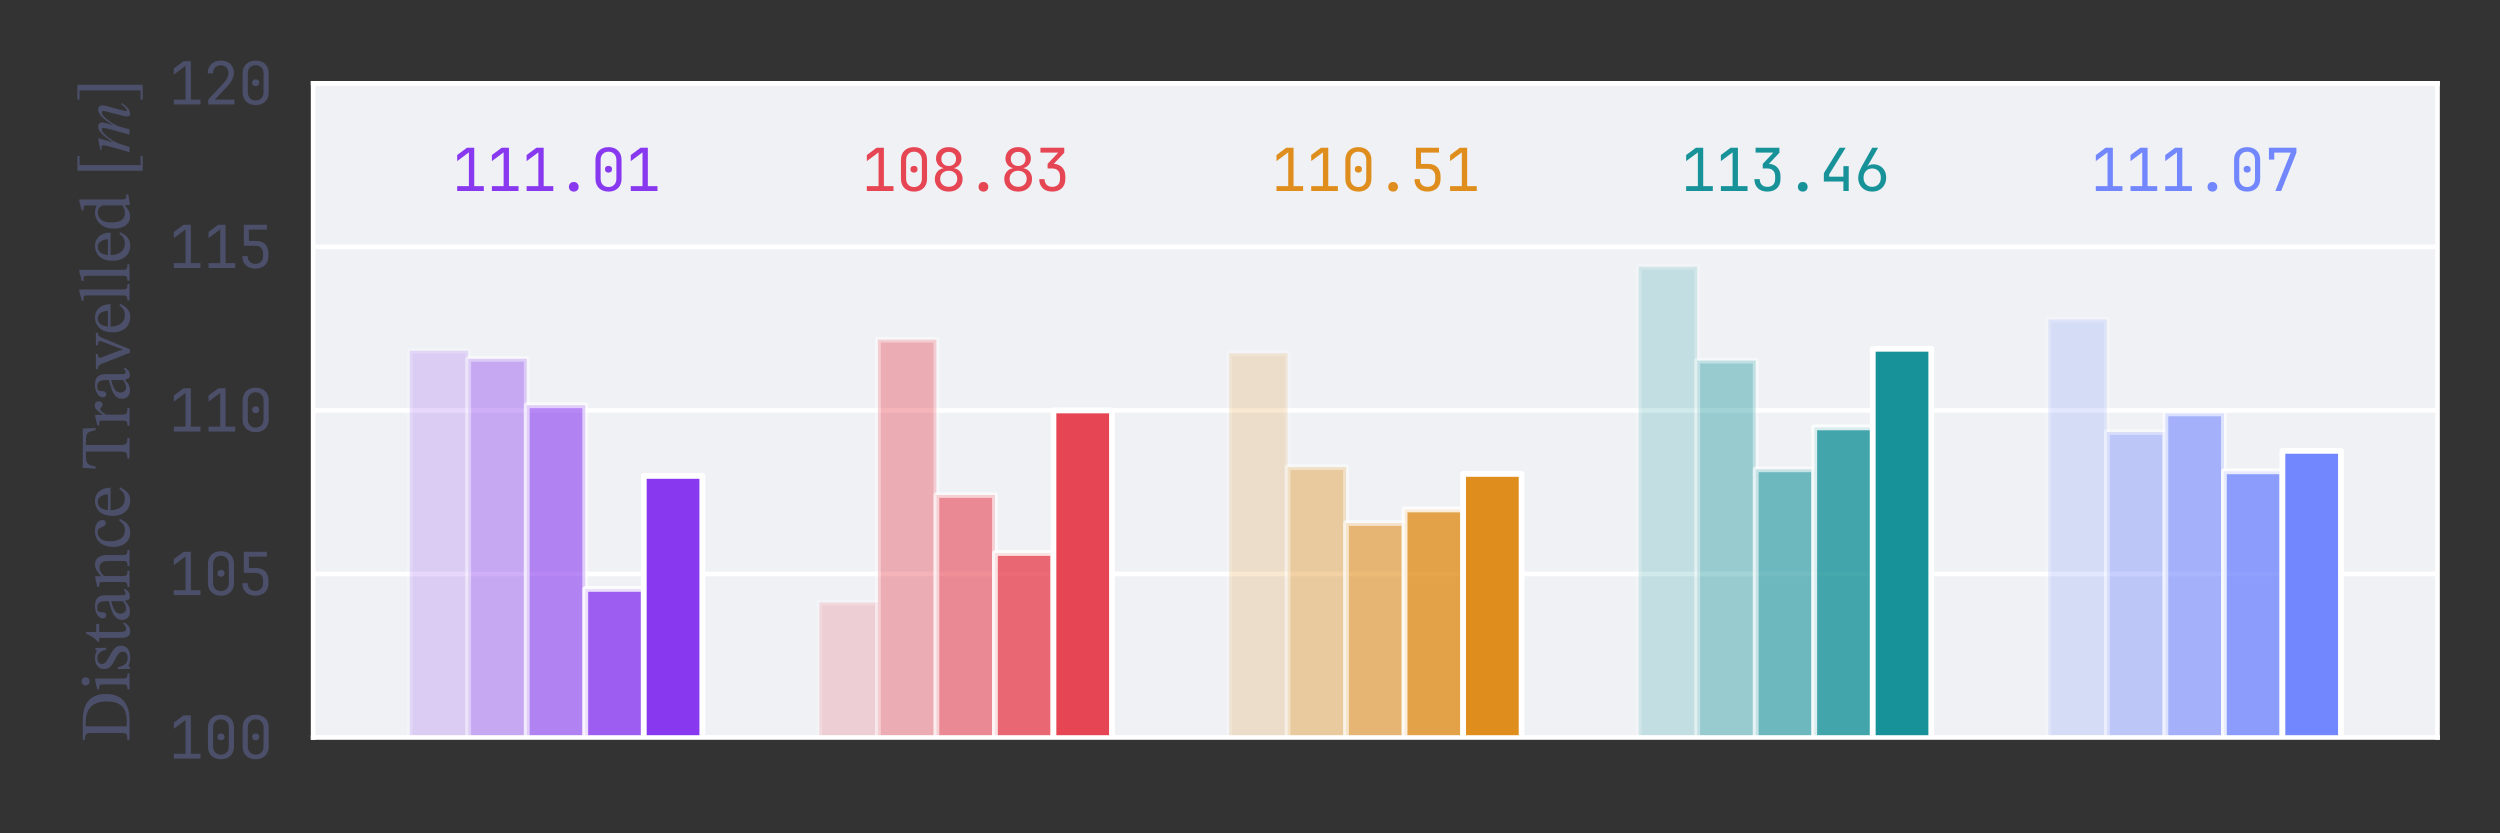 <?xml version="1.0" encoding="utf-8" standalone="no"?>
<!DOCTYPE svg PUBLIC "-//W3C//DTD SVG 1.1//EN"
  "http://www.w3.org/Graphics/SVG/1.1/DTD/svg11.dtd">
<svg xmlns:xlink="http://www.w3.org/1999/xlink" width="432pt" height="144pt" viewBox="0 0 432 144" xmlns="http://www.w3.org/2000/svg" version="1.1">
 <rect x="0" y="0" width="432" height="144" fill="#333333" stroke="none"/>
 <defs>
  <style type="text/css">*{stroke-linejoin: round; stroke-linecap: butt}</style>
 </defs>
 <g id="figure_1">
  <g id="patch_1">
   <path d="M 0 144
L 432 144
L 432 0
L 0 0
L 0 144
z
" style="fill: none"/>
  </g>
  <g id="axes_1">
   <g id="patch_2">
    <path d="M 54.11 127.44
L 421.2 127.44
L 421.2 14.4
L 54.11 14.4
z
" style="fill: #eff1f5"/>
   </g>
   <g id="matplotlib.axis_1"/>
   <g id="matplotlib.axis_2">
    <g id="ytick_1">
     <g id="line2d_1">
      <path d="M 54.11 127.44
L 421.2 127.44
" clip-path="url(#pbda7e65683)" style="fill: none; stroke: #ffffff; stroke-width: 0.8; stroke-linecap: round"/>
     </g>
     <g id="text_1">
      <!-- 100 -->
      <g style="fill: #4c4f69" transform="translate(29.11 131.09) scale(0.1 -0.1)">
       <defs>
        <path id="JetBrainsMonoNFM-Regular-31" d="M 576 0
L 576 525
L 1843 525
L 1843 4173
L 576 3226
L 576 3885
L 1632 4672
L 2419 4672
L 2419 525
L 3456 525
L 3456 0
L 576 0
z
" transform="scale(0.016)"/>
        <path id="JetBrainsMonoNFM-Regular-30" d="M 1920 -64
Q 1274 -64 893 310
Q 512 685 512 1312
L 512 3360
Q 512 3987 893 4361
Q 1274 4736 1920 4736
Q 2566 4736 2947 4361
Q 3328 3987 3328 3360
L 3328 1312
Q 3328 896 3155 585
Q 2982 275 2665 105
Q 2349 -64 1920 -64
z
M 1920 429
Q 2304 429 2537 675
Q 2771 922 2771 1312
L 2771 3360
Q 2771 3750 2537 3996
Q 2304 4243 1920 4243
Q 1536 4243 1302 3996
Q 1069 3750 1069 3360
L 1069 1312
Q 1069 922 1302 675
Q 1536 429 1920 429
z
M 1920 1984
Q 1747 1984 1641 2080
Q 1536 2176 1536 2355
Q 1536 2528 1641 2621
Q 1747 2714 1920 2714
Q 2093 2714 2198 2621
Q 2304 2528 2304 2355
Q 2304 2176 2198 2080
Q 2093 1984 1920 1984
z
" transform="scale(0.016)"/>
       </defs>
       <use xlink:href="#JetBrainsMonoNFM-Regular-31"/>
       <use xlink:href="#JetBrainsMonoNFM-Regular-30" x="60"/>
       <use xlink:href="#JetBrainsMonoNFM-Regular-30" x="120"/>
      </g>
     </g>
    </g>
    <g id="ytick_2">
     <g id="line2d_2">
      <path d="M 54.11 99.18
L 421.2 99.18
" clip-path="url(#pbda7e65683)" style="fill: none; stroke: #ffffff; stroke-width: 0.8; stroke-linecap: round"/>
     </g>
     <g id="text_2">
      <!-- 105 -->
      <g style="fill: #4c4f69" transform="translate(29.11 102.83) scale(0.1 -0.1)">
       <defs>
        <path id="JetBrainsMonoNFM-Regular-35" d="M 1882 -64
Q 1235 -64 857 297
Q 480 659 480 1280
L 1056 1280
Q 1056 896 1280 672
Q 1504 448 1888 448
Q 2272 448 2496 672
Q 2720 896 2720 1280
L 2720 1568
Q 2720 1952 2502 2176
Q 2285 2400 1914 2400
L 640 2400
L 640 4672
L 3130 4672
L 3130 4147
L 1178 4147
L 1190 2925
L 1946 2925
Q 2592 2925 2944 2569
Q 3296 2214 3296 1568
L 3296 1280
Q 3296 659 2915 297
Q 2534 -64 1882 -64
z
" transform="scale(0.016)"/>
       </defs>
       <use xlink:href="#JetBrainsMonoNFM-Regular-31"/>
       <use xlink:href="#JetBrainsMonoNFM-Regular-30" x="60"/>
       <use xlink:href="#JetBrainsMonoNFM-Regular-35" x="120"/>
      </g>
     </g>
    </g>
    <g id="ytick_3">
     <g id="line2d_3">
      <path d="M 54.11 70.92
L 421.2 70.92
" clip-path="url(#pbda7e65683)" style="fill: none; stroke: #ffffff; stroke-width: 0.8; stroke-linecap: round"/>
     </g>
     <g id="text_3">
      <!-- 110 -->
      <g style="fill: #4c4f69" transform="translate(29.11 74.57) scale(0.1 -0.1)">
       <use xlink:href="#JetBrainsMonoNFM-Regular-31"/>
       <use xlink:href="#JetBrainsMonoNFM-Regular-31" x="60"/>
       <use xlink:href="#JetBrainsMonoNFM-Regular-30" x="120"/>
      </g>
     </g>
    </g>
    <g id="ytick_4">
     <g id="line2d_4">
      <path d="M 54.11 42.66
L 421.2 42.66
" clip-path="url(#pbda7e65683)" style="fill: none; stroke: #ffffff; stroke-width: 0.8; stroke-linecap: round"/>
     </g>
     <g id="text_4">
      <!-- 115 -->
      <g style="fill: #4c4f69" transform="translate(29.11 46.31) scale(0.1 -0.1)">
       <use xlink:href="#JetBrainsMonoNFM-Regular-31"/>
       <use xlink:href="#JetBrainsMonoNFM-Regular-31" x="60"/>
       <use xlink:href="#JetBrainsMonoNFM-Regular-35" x="120"/>
      </g>
     </g>
    </g>
    <g id="ytick_5">
     <g id="line2d_5">
      <path d="M 54.11 14.4
L 421.2 14.4
" clip-path="url(#pbda7e65683)" style="fill: none; stroke: #ffffff; stroke-width: 0.8; stroke-linecap: round"/>
     </g>
     <g id="text_5">
      <!-- 120 -->
      <g style="fill: #4c4f69" transform="translate(29.11 18.05) scale(0.1 -0.1)">
       <defs>
        <path id="JetBrainsMonoNFM-Regular-32" d="M 550 0
L 550 531
L 2106 2195
Q 2445 2554 2585 2835
Q 2726 3117 2726 3386
Q 2726 3770 2505 3997
Q 2285 4224 1907 4224
Q 1517 4224 1289 3990
Q 1062 3757 1062 3360
L 486 3360
Q 506 3994 890 4365
Q 1274 4736 1907 4736
Q 2554 4736 2934 4371
Q 3315 4006 3315 3379
Q 3315 3046 3132 2675
Q 2950 2304 2509 1843
L 1248 525
L 3373 525
L 3373 0
L 550 0
z
" transform="scale(0.016)"/>
       </defs>
       <use xlink:href="#JetBrainsMonoNFM-Regular-31"/>
       <use xlink:href="#JetBrainsMonoNFM-Regular-32" x="60"/>
       <use xlink:href="#JetBrainsMonoNFM-Regular-30" x="120"/>
      </g>
     </g>
    </g>
    <g id="text_6">
     <!-- Distance Travelled [$m$] -->
     <g style="fill: #4c4f69" transform="translate(22.47 128.28) rotate(-90) scale(0.12 -0.12)">
      <defs>
       <path id="STIXTwoText-44" d="M 2054 0
L 224 0
L 224 192
Q 506 192 640 233
Q 774 275 812 406
Q 851 538 851 794
L 851 3475
Q 851 3712 793 3824
Q 736 3936 601 3974
Q 467 4013 224 4013
L 224 4205
L 1984 4205
Q 2483 4205 2915 4099
Q 3347 3994 3667 3750
Q 3987 3507 4169 3110
Q 4352 2714 4352 2125
Q 4352 1574 4189 1171
Q 4026 768 3722 509
Q 3418 250 2995 125
Q 2573 0 2054 0
z
M 1818 243
Q 2400 243 2816 400
Q 3232 557 3456 953
Q 3680 1350 3680 2067
Q 3680 2982 3213 3462
Q 2746 3942 1754 3942
Q 1677 3942 1603 3942
Q 1530 3942 1440 3930
L 1440 262
Q 1536 256 1629 249
Q 1722 243 1818 243
z
" transform="scale(0.016)"/>
       <path id="STIXTwoText-69" d="M 1645 0
L 205 0
L 205 179
Q 422 179 515 220
Q 608 262 630 364
Q 653 467 653 646
L 653 2432
Q 653 2637 582 2685
Q 512 2733 371 2733
Q 307 2733 259 2726
Q 211 2720 211 2720
L 211 2906
L 1018 3085
L 1184 3085
L 1184 646
Q 1184 461 1209 358
Q 1235 256 1334 217
Q 1434 179 1645 179
L 1645 0
z
M 928 3584
Q 768 3584 665 3693
Q 563 3802 563 3949
Q 563 4096 662 4201
Q 762 4307 928 4307
Q 1094 4307 1193 4201
Q 1293 4096 1293 3949
Q 1293 3802 1193 3693
Q 1094 3584 928 3584
z
" transform="scale(0.016)"/>
       <path id="STIXTwoText-73" d="M 269 -51
L 250 1050
L 416 1050
Q 518 557 716 361
Q 915 166 1267 166
Q 1510 166 1664 265
Q 1818 365 1818 589
Q 1818 742 1763 844
Q 1709 947 1555 1052
Q 1402 1158 1101 1306
Q 806 1453 620 1590
Q 435 1728 345 1894
Q 256 2061 256 2298
Q 256 2694 541 2899
Q 826 3104 1235 3104
Q 1478 3104 1632 3049
Q 1786 2995 1907 2938
L 1914 2938
L 2022 3072
L 2150 3072
L 2170 2093
L 1997 2093
Q 1894 2547 1708 2716
Q 1523 2886 1229 2886
Q 1011 2886 860 2784
Q 710 2682 710 2464
Q 710 2278 883 2131
Q 1056 1984 1459 1779
Q 1754 1626 1952 1482
Q 2150 1338 2252 1168
Q 2355 998 2355 762
Q 2355 461 2208 278
Q 2061 96 1814 13
Q 1568 -70 1280 -70
Q 1005 -70 841 -12
Q 678 45 550 96
L 538 96
L 403 -51
L 269 -51
z
" transform="scale(0.016)"/>
       <path id="STIXTwoText-74" d="M 1875 576
L 1997 474
Q 1875 301 1769 182
Q 1664 64 1536 0
Q 1408 -64 1203 -64
Q 883 -64 736 125
Q 589 314 589 742
L 589 2726
L 237 2726
L 237 2874
Q 461 3014 624 3254
Q 787 3494 960 3904
L 1120 3904
L 1120 2995
L 1843 2995
L 1843 2726
L 1120 2726
L 1120 922
Q 1120 582 1181 448
Q 1242 314 1427 314
Q 1581 314 1667 378
Q 1754 442 1875 576
z
" transform="scale(0.016)"/>
       <path id="STIXTwoText-61" d="M 1005 -45
Q 634 -45 438 160
Q 243 365 243 672
Q 243 928 361 1104
Q 480 1280 675 1401
Q 870 1523 1097 1606
Q 1325 1690 1542 1747
Q 1760 1805 1926 1856
L 1926 2138
Q 1926 2554 1782 2730
Q 1638 2906 1350 2906
Q 1075 2906 998 2790
Q 922 2675 922 2387
Q 922 2240 848 2166
Q 774 2093 640 2093
Q 544 2093 457 2166
Q 371 2240 371 2400
Q 371 2579 508 2739
Q 646 2899 899 3001
Q 1152 3104 1498 3104
Q 2022 3104 2240 2861
Q 2458 2618 2458 2118
L 2458 666
Q 2458 467 2502 409
Q 2547 352 2650 352
Q 2739 352 2812 397
Q 2886 442 2950 512
L 3046 410
Q 2886 179 2742 73
Q 2598 -32 2355 -32
Q 2131 -32 2064 96
Q 1997 224 1965 461
L 1926 538
L 1926 1645
Q 1638 1574 1382 1478
Q 1126 1382 966 1228
Q 806 1075 806 826
Q 806 589 934 448
Q 1062 307 1267 307
Q 1434 307 1616 390
Q 1798 474 1971 627
L 2022 397
L 1946 397
Q 1798 269 1660 166
Q 1523 64 1366 9
Q 1210 -45 1005 -45
z
" transform="scale(0.016)"/>
       <path id="STIXTwoText-6e" d="M 3552 0
L 2074 0
L 2074 179
Q 2304 179 2403 220
Q 2502 262 2524 364
Q 2547 467 2547 646
L 2547 1805
Q 2547 2189 2460 2381
Q 2374 2573 2240 2633
Q 2106 2694 1958 2694
Q 1773 2694 1625 2620
Q 1478 2547 1360 2444
Q 1242 2342 1139 2253
L 1094 2566
L 1190 2566
Q 1453 2797 1686 2950
Q 1920 3104 2221 3104
Q 2656 3104 2867 2809
Q 3078 2515 3078 1965
L 3078 646
Q 3078 467 3107 364
Q 3136 262 3238 220
Q 3341 179 3552 179
L 3552 0
z
M 1670 0
L 205 0
L 205 179
Q 422 179 515 220
Q 608 262 630 364
Q 653 467 653 646
L 653 2445
Q 653 2618 582 2672
Q 512 2726 384 2726
Q 301 2726 256 2720
Q 211 2714 211 2714
L 211 2899
L 1024 3085
L 1171 3085
L 1165 2496
L 1184 2362
L 1184 646
Q 1184 467 1209 364
Q 1235 262 1337 220
Q 1440 179 1670 179
L 1670 0
z
" transform="scale(0.016)"/>
       <path id="STIXTwoText-63" d="M 2611 947
L 2733 858
Q 2611 602 2454 390
Q 2298 179 2067 57
Q 1837 -64 1491 -64
Q 1094 -64 806 128
Q 518 320 364 662
Q 211 1005 211 1446
Q 211 1952 380 2323
Q 550 2694 873 2899
Q 1197 3104 1658 3104
Q 2112 3104 2371 2905
Q 2630 2707 2630 2426
Q 2630 2285 2563 2211
Q 2496 2138 2362 2138
Q 2221 2138 2147 2211
Q 2074 2285 2029 2393
Q 1984 2502 1936 2611
Q 1888 2720 1801 2793
Q 1715 2867 1549 2867
Q 1158 2867 937 2582
Q 717 2298 717 1747
Q 717 1165 957 790
Q 1197 416 1690 416
Q 2003 416 2198 544
Q 2394 672 2611 947
z
" transform="scale(0.016)"/>
       <path id="STIXTwoText-65" d="M 1581 -64
Q 1197 -64 886 118
Q 576 301 397 656
Q 218 1011 218 1523
Q 218 2061 400 2409
Q 582 2758 889 2931
Q 1197 3104 1568 3104
Q 2093 3104 2413 2739
Q 2733 2374 2758 1702
L 678 1702
L 672 1939
L 2157 1939
Q 2150 2176 2073 2384
Q 1997 2592 1849 2720
Q 1702 2848 1472 2848
Q 1101 2848 915 2557
Q 730 2266 730 1734
Q 730 1293 870 998
Q 1011 704 1241 560
Q 1472 416 1734 416
Q 1997 416 2160 486
Q 2323 557 2438 669
Q 2554 781 2656 915
L 2778 826
Q 2694 646 2585 483
Q 2477 320 2339 198
Q 2202 77 2016 6
Q 1830 -64 1581 -64
z
" transform="scale(0.016)"/>
       <path id="STIXTwoText-20" transform="scale(0.016)"/>
       <path id="STIXTwoText-54" d="M 2861 0
L 1005 0
L 1005 192
Q 1274 192 1408 233
Q 1542 275 1587 412
Q 1632 550 1632 838
L 1632 3917
L 1222 3917
Q 870 3917 694 3846
Q 518 3776 441 3590
Q 365 3405 294 3053
L 96 3053
L 166 4205
L 3706 4205
L 3757 3053
L 3558 3053
Q 3488 3405 3411 3590
Q 3334 3776 3161 3846
Q 2989 3917 2630 3917
L 2227 3917
L 2227 838
Q 2227 550 2272 412
Q 2317 275 2451 233
Q 2586 192 2861 192
L 2861 0
z
" transform="scale(0.016)"/>
       <path id="STIXTwoText-72" d="M 1786 0
L 186 0
L 186 186
Q 397 186 496 221
Q 595 256 624 349
Q 653 442 653 621
L 653 2381
Q 653 2554 624 2640
Q 595 2726 422 2726
Q 326 2726 275 2720
Q 224 2714 224 2714
L 224 2893
L 1018 3085
L 1171 3085
L 1171 2426
L 1190 2426
Q 1357 2662 1485 2816
Q 1613 2970 1737 3046
Q 1862 3123 2016 3123
Q 2202 3123 2294 3027
Q 2387 2931 2387 2765
Q 2387 2586 2300 2502
Q 2214 2419 2106 2419
Q 2003 2419 1923 2473
Q 1843 2528 1785 2582
Q 1728 2637 1690 2637
Q 1581 2637 1440 2470
Q 1299 2304 1184 2112
L 1184 653
Q 1184 454 1235 352
Q 1286 250 1417 218
Q 1549 186 1786 186
L 1786 0
z
" transform="scale(0.016)"/>
       <path id="STIXTwoText-76" d="M 1696 -38
L 1389 -38
L 435 2374
Q 352 2573 288 2672
Q 224 2771 141 2806
Q 58 2842 -83 2842
L -83 3027
L 1267 3027
L 1267 2842
Q 1082 2842 1008 2800
Q 934 2758 934 2682
Q 934 2618 953 2560
Q 973 2502 998 2432
L 1542 1005
L 1664 621
L 1702 621
L 1837 1011
L 2387 2458
Q 2394 2483 2413 2537
Q 2432 2592 2432 2669
Q 2432 2778 2336 2810
Q 2240 2842 2067 2842
L 2067 3027
L 3187 3027
L 3187 2842
Q 3002 2842 2902 2755
Q 2803 2669 2707 2419
L 1696 -38
z
" transform="scale(0.016)"/>
       <path id="STIXTwoText-6c" d="M 1664 0
L 192 0
L 192 186
Q 403 186 499 227
Q 595 269 617 368
Q 640 467 640 646
L 640 3859
Q 640 4058 566 4096
Q 493 4134 371 4134
Q 288 4134 227 4128
Q 166 4122 166 4122
L 166 4294
L 1011 4518
L 1171 4518
L 1171 646
Q 1171 461 1200 361
Q 1229 262 1331 224
Q 1434 186 1664 186
L 1664 0
z
" transform="scale(0.016)"/>
       <path id="STIXTwoText-64" d="M 1306 -51
Q 947 -51 700 141
Q 454 333 332 662
Q 211 992 211 1402
Q 211 1933 409 2313
Q 608 2694 944 2899
Q 1280 3104 1683 3104
Q 1837 3104 1987 3065
Q 2138 3027 2278 2950
L 2304 2950
L 2304 3789
Q 2304 4000 2256 4064
Q 2208 4128 2022 4128
Q 1978 4128 1917 4121
Q 1856 4115 1856 4115
L 1856 4294
L 2662 4518
L 2835 4518
L 2835 685
Q 2835 435 2905 361
Q 2976 288 3155 288
L 3290 288
L 3290 115
L 2470 -32
L 2323 -32
L 2323 410
L 2298 410
Q 2118 250 1872 99
Q 1626 -51 1306 -51
z
M 1606 410
Q 1830 410 1984 470
Q 2138 531 2304 646
L 2304 2336
Q 2266 2534 2118 2691
Q 1971 2848 1670 2848
Q 1267 2848 1017 2553
Q 768 2259 768 1651
Q 768 992 982 701
Q 1197 410 1606 410
z
" transform="scale(0.016)"/>
       <path id="STIXTwoText-5b" d="M 1920 -1190
L 582 -1190
L 582 4685
L 1920 4685
L 1920 4493
L 1088 4493
L 1088 -998
L 1920 -998
L 1920 -1190
z
" transform="scale(0.016)"/>
       <path id="STIXGeneral-Italic-6d" d="M 4506 672
L 4474 627
Q 3981 -58 3552 -58
Q 3296 -58 3296 237
Q 3296 333 3379 659
L 3750 2112
Q 3795 2291 3795 2355
Q 3795 2413 3756 2451
Q 3718 2490 3667 2490
Q 3366 2490 2829 1741
Q 2592 1408 2457 1072
Q 2323 736 2138 0
L 1658 0
L 1830 595
Q 2266 2099 2266 2330
Q 2266 2490 2125 2490
Q 1965 2490 1702 2237
Q 1440 1984 1171 1574
Q 1011 1325 899 1043
Q 787 762 557 0
L 77 0
L 352 922
Q 704 2093 704 2381
Q 704 2522 442 2522
L 282 2522
L 282 2624
L 1318 2822
L 1338 2810
L 966 1472
Q 1798 2822 2374 2822
Q 2560 2822 2659 2720
Q 2758 2618 2758 2438
Q 2758 2195 2502 1466
Q 2842 2003 3069 2275
Q 3296 2547 3526 2694
Q 3731 2822 3930 2822
Q 4102 2822 4201 2710
Q 4301 2598 4301 2419
Q 4301 2336 4282 2240
L 3846 634
Q 3782 390 3782 346
Q 3782 243 3859 243
Q 4000 243 4275 582
L 4410 749
L 4506 672
z
" transform="scale(0.016)"/>
       <path id="STIXTwoText-5d" d="M 1638 -1190
L 301 -1190
L 301 -998
L 1133 -998
L 1133 4493
L 301 4493
L 301 4685
L 1638 4685
L 1638 -1190
z
" transform="scale(0.016)"/>
      </defs>
      <use xlink:href="#STIXTwoText-44" transform="translate(0 0.797)"/>
      <use xlink:href="#STIXTwoText-69" transform="translate(73 0.797)"/>
      <use xlink:href="#STIXTwoText-73" transform="translate(101.5 0.797)"/>
      <use xlink:href="#STIXTwoText-74" transform="translate(141 0.797)"/>
      <use xlink:href="#STIXTwoText-61" transform="translate(172.5 0.797)"/>
      <use xlink:href="#STIXTwoText-6e" transform="translate(220.5 0.797)"/>
      <use xlink:href="#STIXTwoText-63" transform="translate(278.1 0.797)"/>
      <use xlink:href="#STIXTwoText-65" transform="translate(322.7 0.797)"/>
      <use xlink:href="#STIXTwoText-20" transform="translate(369.1 0.797)"/>
      <use xlink:href="#STIXTwoText-54" transform="translate(392.6 0.797)"/>
      <use xlink:href="#STIXTwoText-72" transform="translate(452.9 0.797)"/>
      <use xlink:href="#STIXTwoText-61" transform="translate(490.9 0.797)"/>
      <use xlink:href="#STIXTwoText-76" transform="translate(538.9 0.797)"/>
      <use xlink:href="#STIXTwoText-65" transform="translate(587 0.797)"/>
      <use xlink:href="#STIXTwoText-6c" transform="translate(633.4 0.797)"/>
      <use xlink:href="#STIXTwoText-6c" transform="translate(661.7 0.797)"/>
      <use xlink:href="#STIXTwoText-65" transform="translate(690 0.797)"/>
      <use xlink:href="#STIXTwoText-64" transform="translate(736.4 0.797)"/>
      <use xlink:href="#STIXTwoText-20" transform="translate(790.3 0.797)"/>
      <use xlink:href="#STIXTwoText-5b" transform="translate(813.8 0.797)"/>
      <use xlink:href="#STIXGeneral-Italic-6d" transform="translate(848.5 0.797)"/>
      <use xlink:href="#STIXTwoText-5d" transform="translate(920.7 0.797)"/>
     </g>
    </g>
   </g>
   <g id="patch_3">
    <path d="M 70.796 692.64
L 80.909 692.64
L 80.909 60.62
L 70.796 60.62
z
" clip-path="url(#pbda7e65683)" style="fill: #8839ef; opacity: 0.2; stroke: #ffffff; stroke-linejoin: miter"/>
   </g>
   <g id="patch_4">
    <path d="M 80.909 692.64
L 91.021 692.64
L 91.021 62.006
L 80.909 62.006
z
" clip-path="url(#pbda7e65683)" style="fill: #8839ef; opacity: 0.4; stroke: #ffffff; stroke-linejoin: miter"/>
   </g>
   <g id="patch_5">
    <path d="M 91.021 692.64
L 101.134 692.64
L 101.134 70.023
L 91.021 70.023
z
" clip-path="url(#pbda7e65683)" style="fill: #8839ef; opacity: 0.6; stroke: #ffffff; stroke-linejoin: miter"/>
   </g>
   <g id="patch_6">
    <path d="M 101.134 692.64
L 111.247 692.64
L 111.247 101.762
L 101.134 101.762
z
" clip-path="url(#pbda7e65683)" style="fill: #8839ef; opacity: 0.8; stroke: #ffffff; stroke-linejoin: miter"/>
   </g>
   <g id="patch_7">
    <path d="M 111.247 692.64
L 121.359 692.64
L 121.359 82.231
L 111.247 82.231
z
" clip-path="url(#pbda7e65683)" style="fill: #8839ef; stroke: #ffffff; stroke-linejoin: miter"/>
   </g>
   <g id="patch_8">
    <path d="M 141.585 692.64
L 151.697 692.64
L 151.697 104.105
L 141.585 104.105
z
" clip-path="url(#pbda7e65683)" style="fill: #e64553; opacity: 0.2; stroke: #ffffff; stroke-linejoin: miter"/>
   </g>
   <g id="patch_9">
    <path d="M 151.697 692.64
L 161.81 692.64
L 161.81 58.693
L 151.697 58.693
z
" clip-path="url(#pbda7e65683)" style="fill: #e64553; opacity: 0.4; stroke: #ffffff; stroke-linejoin: miter"/>
   </g>
   <g id="patch_10">
    <path d="M 161.81 692.64
L 171.923 692.64
L 171.923 85.535
L 161.81 85.535
z
" clip-path="url(#pbda7e65683)" style="fill: #e64553; opacity: 0.6; stroke: #ffffff; stroke-linejoin: miter"/>
   </g>
   <g id="patch_11">
    <path d="M 171.923 692.64
L 182.035 692.64
L 182.035 95.556
L 171.923 95.556
z
" clip-path="url(#pbda7e65683)" style="fill: #e64553; opacity: 0.8; stroke: #ffffff; stroke-linejoin: miter"/>
   </g>
   <g id="patch_12">
    <path d="M 182.035 692.64
L 192.148 692.64
L 192.148 70.922
L 182.035 70.922
z
" clip-path="url(#pbda7e65683)" style="fill: #e64553; stroke: #ffffff; stroke-linejoin: miter"/>
   </g>
   <g id="patch_13">
    <path d="M 212.373 692.64
L 222.486 692.64
L 222.486 61.03
L 212.373 61.03
z
" clip-path="url(#pbda7e65683)" style="fill: #df8e1d; opacity: 0.2; stroke: #ffffff; stroke-linejoin: miter"/>
   </g>
   <g id="patch_14">
    <path d="M 222.486 692.64
L 232.599 692.64
L 232.599 80.716
L 222.486 80.716
z
" clip-path="url(#pbda7e65683)" style="fill: #df8e1d; opacity: 0.4; stroke: #ffffff; stroke-linejoin: miter"/>
   </g>
   <g id="patch_15">
    <path d="M 232.599 692.64
L 242.711 692.64
L 242.711 90.384
L 232.599 90.384
z
" clip-path="url(#pbda7e65683)" style="fill: #df8e1d; opacity: 0.6; stroke: #ffffff; stroke-linejoin: miter"/>
   </g>
   <g id="patch_16">
    <path d="M 242.711 692.64
L 252.824 692.64
L 252.824 88.031
L 242.711 88.031
z
" clip-path="url(#pbda7e65683)" style="fill: #df8e1d; opacity: 0.8; stroke: #ffffff; stroke-linejoin: miter"/>
   </g>
   <g id="patch_17">
    <path d="M 252.824 692.64
L 262.937 692.64
L 262.937 81.894
L 252.824 81.894
z
" clip-path="url(#pbda7e65683)" style="fill: #df8e1d; stroke: #ffffff; stroke-linejoin: miter"/>
   </g>
   <g id="patch_18">
    <path d="M 283.162 692.64
L 293.275 692.64
L 293.275 46.093
L 283.162 46.093
z
" clip-path="url(#pbda7e65683)" style="fill: #179299; opacity: 0.2; stroke: #ffffff; stroke-linejoin: miter"/>
   </g>
   <g id="patch_19">
    <path d="M 293.275 692.64
L 303.387 692.64
L 303.387 62.304
L 293.275 62.304
z
" clip-path="url(#pbda7e65683)" style="fill: #179299; opacity: 0.4; stroke: #ffffff; stroke-linejoin: miter"/>
   </g>
   <g id="patch_20">
    <path d="M 303.387 692.64
L 313.5 692.64
L 313.5 81.095
L 303.387 81.095
z
" clip-path="url(#pbda7e65683)" style="fill: #179299; opacity: 0.6; stroke: #ffffff; stroke-linejoin: miter"/>
   </g>
   <g id="patch_21">
    <path d="M 313.5 692.64
L 323.613 692.64
L 323.613 73.846
L 313.5 73.846
z
" clip-path="url(#pbda7e65683)" style="fill: #179299; opacity: 0.8; stroke: #ffffff; stroke-linejoin: miter"/>
   </g>
   <g id="patch_22">
    <path d="M 323.613 692.64
L 333.725 692.64
L 333.725 60.272
L 323.613 60.272
z
" clip-path="url(#pbda7e65683)" style="fill: #179299; stroke: #ffffff; stroke-linejoin: miter"/>
   </g>
   <g id="patch_23">
    <path d="M 353.951 692.64
L 364.063 692.64
L 364.063 55.202
L 353.951 55.202
z
" clip-path="url(#pbda7e65683)" style="fill: #7287fd; opacity: 0.2; stroke: #ffffff; stroke-linejoin: miter"/>
   </g>
   <g id="patch_24">
    <path d="M 364.063 692.64
L 374.176 692.64
L 374.176 74.66
L 364.063 74.66
z
" clip-path="url(#pbda7e65683)" style="fill: #7287fd; opacity: 0.4; stroke: #ffffff; stroke-linejoin: miter"/>
   </g>
   <g id="patch_25">
    <path d="M 374.176 692.64
L 384.289 692.64
L 384.289 71.436
L 374.176 71.436
z
" clip-path="url(#pbda7e65683)" style="fill: #7287fd; opacity: 0.6; stroke: #ffffff; stroke-linejoin: miter"/>
   </g>
   <g id="patch_26">
    <path d="M 384.289 692.64
L 394.401 692.64
L 394.401 81.438
L 384.289 81.438
z
" clip-path="url(#pbda7e65683)" style="fill: #7287fd; opacity: 0.8; stroke: #ffffff; stroke-linejoin: miter"/>
   </g>
   <g id="patch_27">
    <path d="M 394.401 692.64
L 404.514 692.64
L 404.514 77.906
L 394.401 77.906
z
" clip-path="url(#pbda7e65683)" style="fill: #7287fd; stroke: #ffffff; stroke-linejoin: miter"/>
   </g>
   <g id="patch_28">
    <path d="M 54.11 127.44
L 54.11 14.4
" style="fill: none; stroke: #ffffff; stroke-width: 0.8; stroke-linejoin: miter; stroke-linecap: square"/>
   </g>
   <g id="patch_29">
    <path d="M 421.2 127.44
L 421.2 14.4
" style="fill: none; stroke: #ffffff; stroke-width: 0.8; stroke-linejoin: miter; stroke-linecap: square"/>
   </g>
   <g id="patch_30">
    <path d="M 54.11 127.44
L 421.2 127.44
" style="fill: none; stroke: #ffffff; stroke-width: 0.8; stroke-linejoin: miter; stroke-linecap: square"/>
   </g>
   <g id="patch_31">
    <path d="M 54.11 14.4
L 421.2 14.4
" style="fill: none; stroke: #ffffff; stroke-width: 0.8; stroke-linejoin: miter; stroke-linecap: square"/>
   </g>
   <g id="text_7">
    <!-- 111.01 -->
    <g style="fill: #8839ef" transform="translate(78.078 33.004) scale(0.1 -0.1)">
     <defs>
      <path id="JetBrainsMonoNFM-Regular-2e" d="M 1920 -64
Q 1683 -64 1539 77
Q 1395 218 1395 442
Q 1395 678 1539 825
Q 1683 973 1920 973
Q 2157 973 2301 825
Q 2445 678 2445 442
Q 2445 218 2301 77
Q 2157 -64 1920 -64
z
" transform="scale(0.016)"/>
     </defs>
     <use xlink:href="#JetBrainsMonoNFM-Regular-31"/>
     <use xlink:href="#JetBrainsMonoNFM-Regular-31" x="60"/>
     <use xlink:href="#JetBrainsMonoNFM-Regular-31" x="120"/>
     <use xlink:href="#JetBrainsMonoNFM-Regular-2e" x="180"/>
     <use xlink:href="#JetBrainsMonoNFM-Regular-30" x="240"/>
     <use xlink:href="#JetBrainsMonoNFM-Regular-31" x="300"/>
    </g>
   </g>
   <g id="text_8">
    <!-- 108.83 -->
    <g style="fill: #e64553" transform="translate(148.866 33.004) scale(0.1 -0.1)">
     <defs>
      <path id="JetBrainsMonoNFM-Regular-38" d="M 1920 -64
Q 1478 -64 1139 109
Q 800 282 611 592
Q 422 902 422 1306
Q 422 1747 675 2067
Q 928 2387 1350 2458
L 1350 2477
Q 986 2560 768 2845
Q 550 3130 550 3501
Q 550 3866 723 4144
Q 896 4422 1206 4579
Q 1517 4736 1920 4736
Q 2330 4736 2637 4579
Q 2944 4422 3117 4144
Q 3290 3866 3290 3501
Q 3290 3130 3072 2845
Q 2854 2560 2490 2477
L 2490 2458
Q 2912 2387 3165 2067
Q 3418 1747 3418 1306
Q 3418 902 3229 592
Q 3040 282 2704 109
Q 2368 -64 1920 -64
z
M 1920 2701
Q 2278 2701 2496 2912
Q 2714 3123 2714 3462
Q 2714 3802 2496 4013
Q 2278 4224 1920 4224
Q 1568 4224 1347 4013
Q 1126 3802 1126 3462
Q 1126 3123 1347 2912
Q 1568 2701 1920 2701
z
M 1920 454
Q 2330 454 2586 694
Q 2842 934 2842 1318
Q 2842 1709 2586 1949
Q 2330 2189 1920 2189
Q 1510 2189 1254 1949
Q 998 1709 998 1318
Q 998 934 1254 694
Q 1510 454 1920 454
z
" transform="scale(0.016)"/>
      <path id="JetBrainsMonoNFM-Regular-33" d="M 1850 -64
Q 1203 -64 825 297
Q 448 659 448 1280
L 1024 1280
Q 1024 896 1248 672
Q 1472 448 1856 448
Q 2240 448 2464 672
Q 2688 896 2688 1280
L 2688 1600
Q 2688 1984 2464 2208
Q 2240 2432 1856 2432
L 1350 2432
L 1350 2931
L 2496 4147
L 576 4147
L 576 4672
L 3149 4672
L 3149 4134
L 2022 2938
Q 2598 2893 2931 2537
Q 3264 2182 3264 1600
L 3264 1280
Q 3264 659 2883 297
Q 2502 -64 1850 -64
z
" transform="scale(0.016)"/>
     </defs>
     <use xlink:href="#JetBrainsMonoNFM-Regular-31"/>
     <use xlink:href="#JetBrainsMonoNFM-Regular-30" x="60"/>
     <use xlink:href="#JetBrainsMonoNFM-Regular-38" x="120"/>
     <use xlink:href="#JetBrainsMonoNFM-Regular-2e" x="180"/>
     <use xlink:href="#JetBrainsMonoNFM-Regular-38" x="240"/>
     <use xlink:href="#JetBrainsMonoNFM-Regular-33" x="300"/>
    </g>
   </g>
   <g id="text_9">
    <!-- 110.51 -->
    <g style="fill: #df8e1d" transform="translate(219.655 33.004) scale(0.1 -0.1)">
     <use xlink:href="#JetBrainsMonoNFM-Regular-31"/>
     <use xlink:href="#JetBrainsMonoNFM-Regular-31" x="60"/>
     <use xlink:href="#JetBrainsMonoNFM-Regular-30" x="120"/>
     <use xlink:href="#JetBrainsMonoNFM-Regular-2e" x="180"/>
     <use xlink:href="#JetBrainsMonoNFM-Regular-35" x="240"/>
     <use xlink:href="#JetBrainsMonoNFM-Regular-31" x="300"/>
    </g>
   </g>
   <g id="text_10">
    <!-- 113.46 -->
    <g style="fill: #179299" transform="translate(290.444 33.004) scale(0.1 -0.1)">
     <defs>
      <path id="JetBrainsMonoNFM-Regular-34" d="M 2560 0
L 2560 1024
L 448 1024
L 448 1926
L 2150 4672
L 2803 4672
L 1024 1798
L 1024 1549
L 2560 1549
L 2560 2688
L 3136 2688
L 3136 0
L 2560 0
z
" transform="scale(0.016)"/>
      <path id="JetBrainsMonoNFM-Regular-36" d="M 1926 -64
Q 1478 -64 1136 125
Q 794 314 602 650
Q 410 986 410 1427
Q 410 1734 525 2057
Q 640 2381 838 2733
L 1920 4672
L 2560 4672
L 1408 2669
L 1427 2656
Q 1510 2765 1676 2822
Q 1843 2880 2042 2880
Q 2458 2880 2768 2697
Q 3078 2515 3254 2195
Q 3430 1875 3430 1453
Q 3430 1005 3238 662
Q 3046 320 2710 128
Q 2374 -64 1926 -64
z
M 1920 448
Q 2336 448 2595 723
Q 2854 998 2854 1440
Q 2854 1882 2595 2157
Q 2336 2432 1920 2432
Q 1504 2432 1245 2157
Q 986 1882 986 1440
Q 986 998 1245 723
Q 1504 448 1920 448
z
" transform="scale(0.016)"/>
     </defs>
     <use xlink:href="#JetBrainsMonoNFM-Regular-31"/>
     <use xlink:href="#JetBrainsMonoNFM-Regular-31" x="60"/>
     <use xlink:href="#JetBrainsMonoNFM-Regular-33" x="120"/>
     <use xlink:href="#JetBrainsMonoNFM-Regular-2e" x="180"/>
     <use xlink:href="#JetBrainsMonoNFM-Regular-34" x="240"/>
     <use xlink:href="#JetBrainsMonoNFM-Regular-36" x="300"/>
    </g>
   </g>
   <g id="text_11">
    <!-- 111.07 -->
    <g style="fill: #7287fd" transform="translate(361.232 33.004) scale(0.1 -0.1)">
     <defs>
      <path id="JetBrainsMonoNFM-Regular-37" d="M 1216 0
L 2880 4147
L 1101 4147
L 1101 3392
L 525 3392
L 525 4672
L 3494 4672
L 3494 4134
L 1843 0
L 1216 0
z
" transform="scale(0.016)"/>
     </defs>
     <use xlink:href="#JetBrainsMonoNFM-Regular-31"/>
     <use xlink:href="#JetBrainsMonoNFM-Regular-31" x="60"/>
     <use xlink:href="#JetBrainsMonoNFM-Regular-31" x="120"/>
     <use xlink:href="#JetBrainsMonoNFM-Regular-2e" x="180"/>
     <use xlink:href="#JetBrainsMonoNFM-Regular-30" x="240"/>
     <use xlink:href="#JetBrainsMonoNFM-Regular-37" x="300"/>
    </g>
   </g>
  </g>
 </g>
 <defs>
  <clipPath id="pbda7e65683">
   <rect x="54.11" y="14.4" width="367.09" height="113.04"/>
  </clipPath>
 </defs>
</svg>
